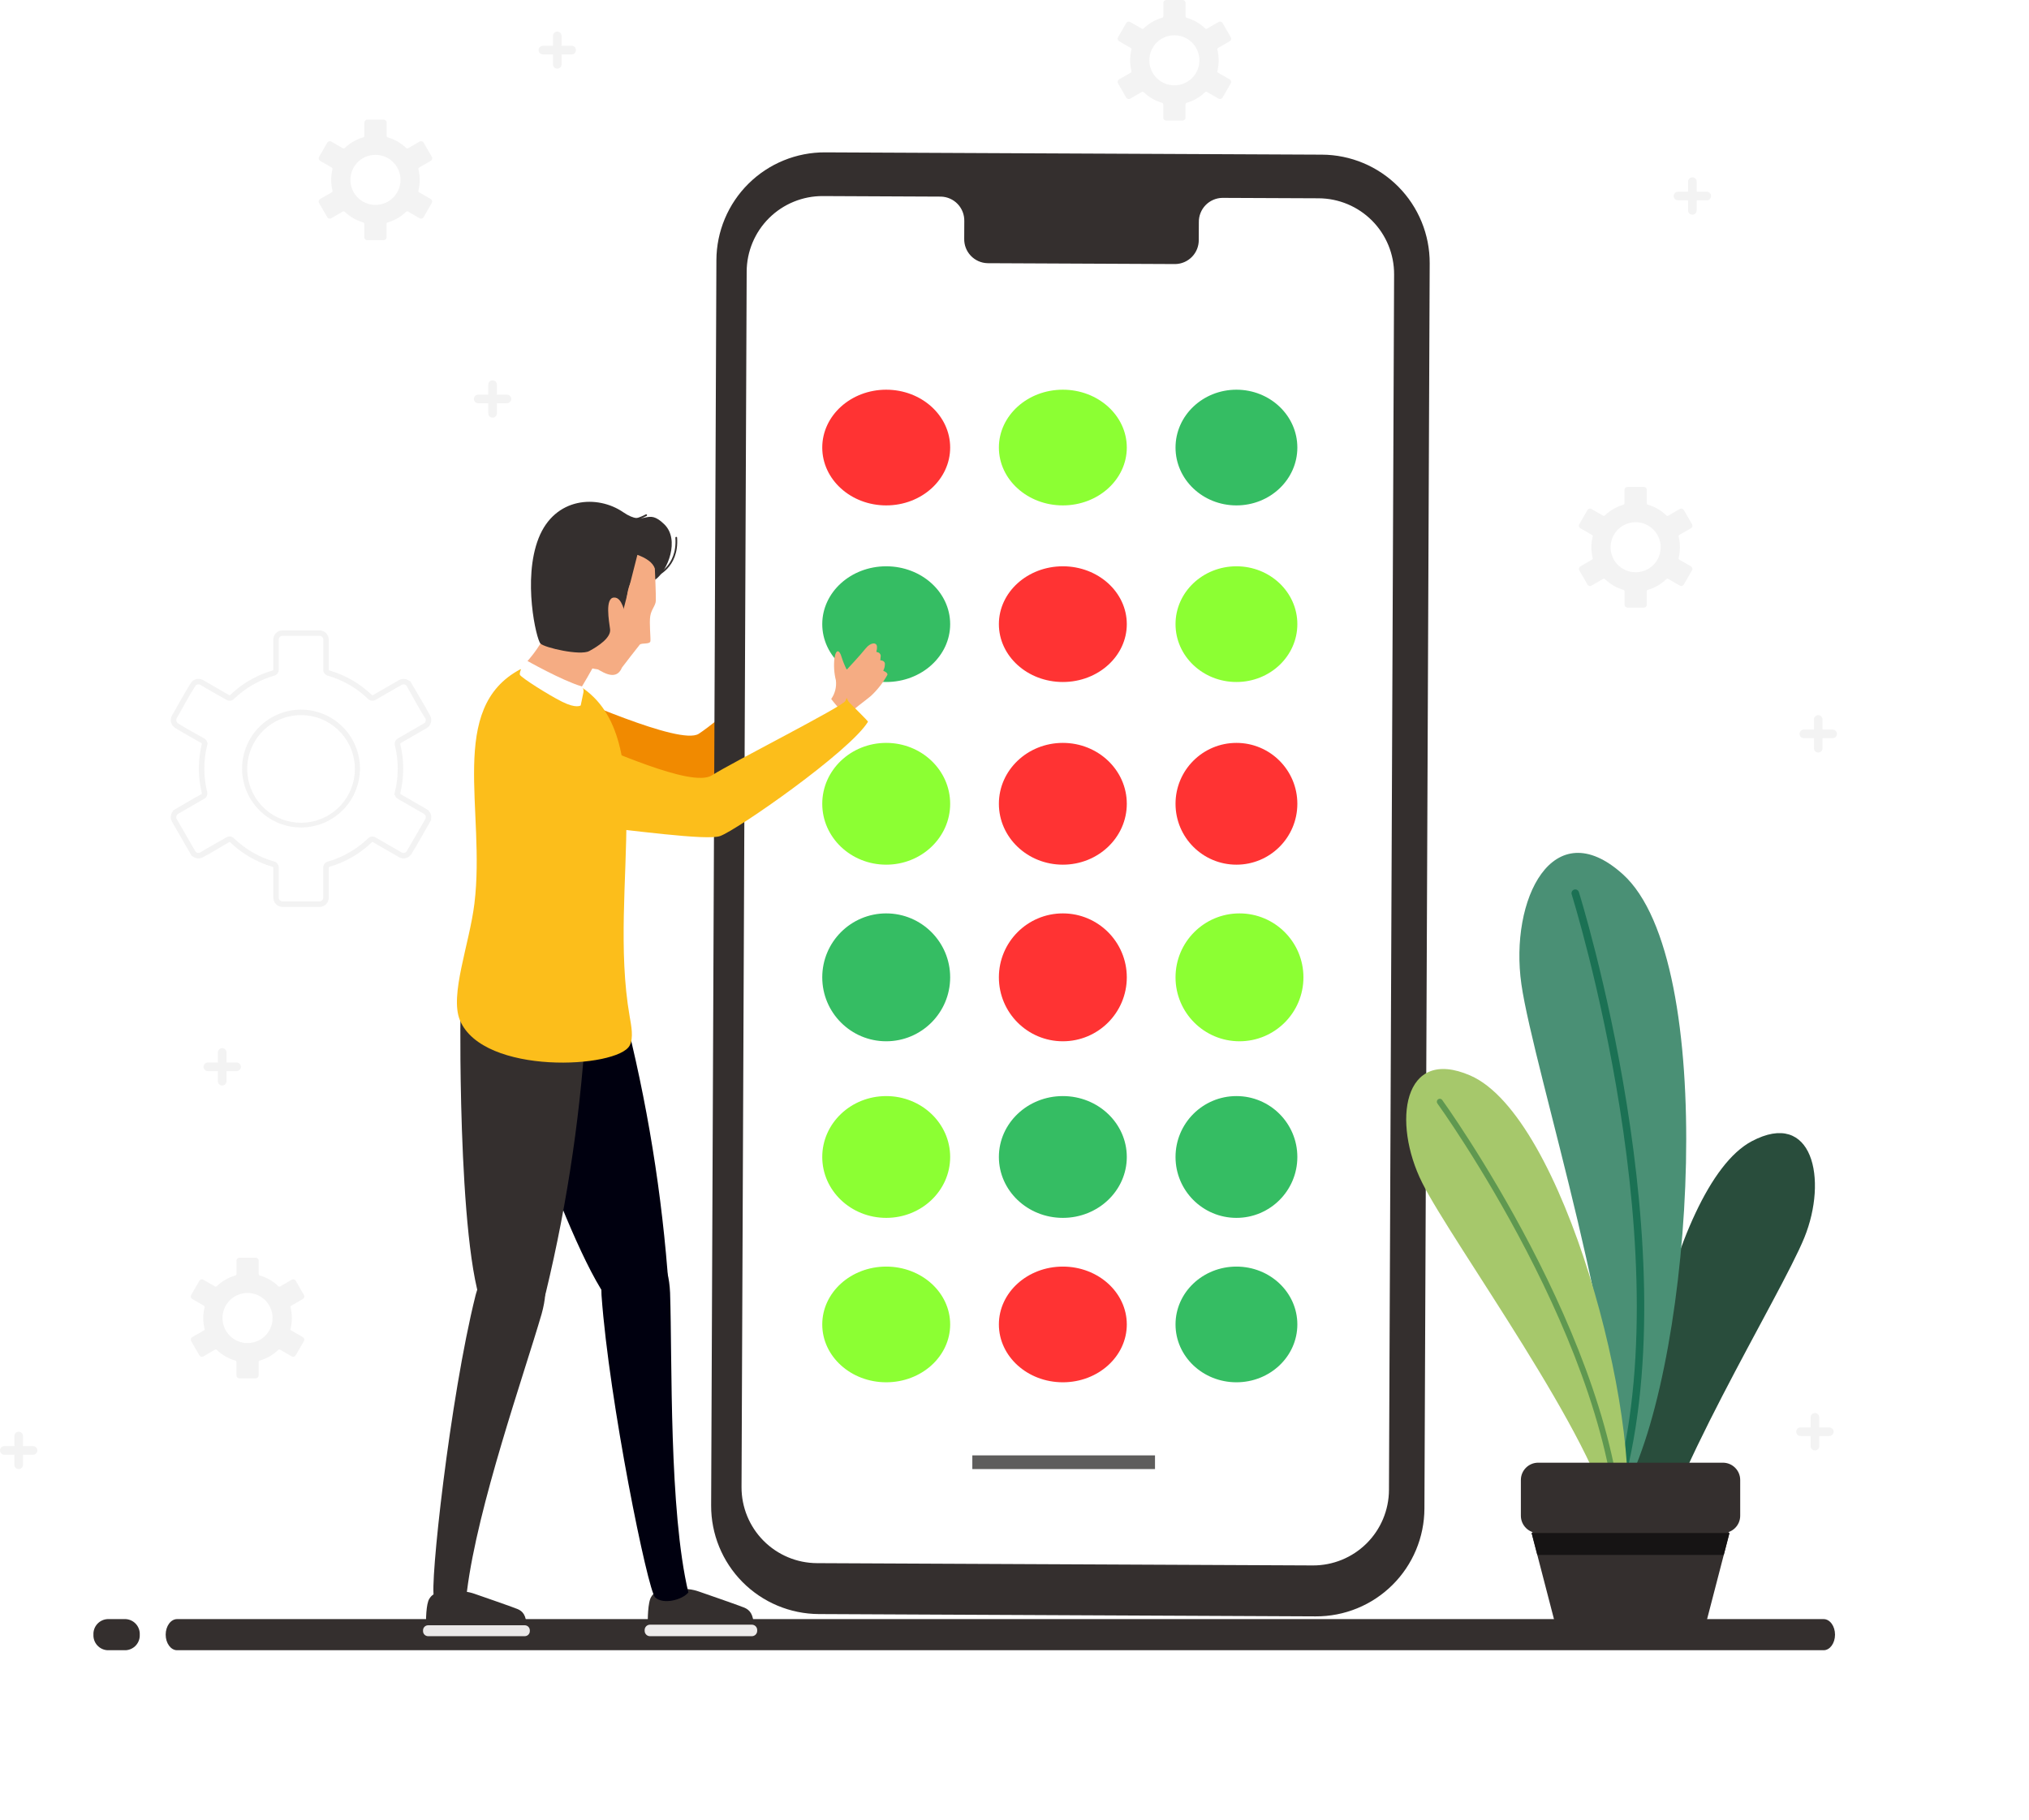 <svg width="311" height="279" viewBox="0 0 311 279" fill="none" xmlns="http://www.w3.org/2000/svg">
<path fill-rule="evenodd" clip-rule="evenodd" d="M83.398 117.364C91.848 118.634 106.523 120.394 108.342 119.762C110.809 118.902 124.714 104.475 125.918 100.737C125.918 100.737 126.033 100.323 125.54 100.247C125.047 100.172 123.316 100.387 122.778 99.752C122.239 99.116 121.85 99.628 121.471 100.436C121.092 101.243 109.988 110.632 107.101 112.5C104.214 114.368 87.197 106.525 84.963 105.848C74.616 102.695 70.895 115.485 83.398 117.364Z" fill="#F18A00"/>
<path fill-rule="evenodd" clip-rule="evenodd" d="M19.282 253H16.463C15.864 252.964 15.303 252.694 14.903 252.248C14.502 251.801 14.293 251.215 14.322 250.616V250.616C14.293 250.016 14.502 249.43 14.902 248.983C15.303 248.536 15.864 248.266 16.463 248.23H19.282C19.88 248.266 20.441 248.537 20.841 248.983C21.242 249.43 21.45 250.016 21.421 250.616V250.616C21.45 251.215 21.242 251.801 20.841 252.247C20.441 252.694 19.88 252.964 19.282 253V253Z" fill="#342F2E"/>
<path fill-rule="evenodd" clip-rule="evenodd" d="M186.839 138.914L193.407 131.063C198.509 124.963 189.914 121.019 186.839 125.632C183.764 121.019 175.169 124.963 180.271 131.063L186.839 138.914Z" fill="white"/>
<path fill-rule="evenodd" clip-rule="evenodd" d="M27.137 253H279.526C280.485 253 281.267 251.927 281.267 250.616C281.267 249.304 280.484 248.23 279.526 248.23H27.137C26.179 248.23 25.396 249.303 25.396 250.616C25.396 251.926 26.178 253 27.137 253Z" fill="#342F2E"/>
<path fill-rule="evenodd" clip-rule="evenodd" d="M127.127 179.64C127.56 178.622 128.309 177.771 129.264 177.213C129.699 176.972 130.077 176.641 130.375 176.244C130.673 175.846 130.884 175.39 130.993 174.906C131.262 173.722 131.373 172.508 131.326 171.296C131.326 171.172 131.375 171.053 131.462 170.966C131.55 170.878 131.669 170.829 131.793 170.829H133.174C133.281 170.83 133.387 170.847 133.488 170.879C134.057 171.124 134.52 171.563 134.795 172.118C135.199 172.85 135.409 173.673 135.404 174.509C135.403 175.067 135.317 175.621 135.149 176.153C134.841 176.834 134.743 177.592 134.869 178.329C134.946 178.516 135.164 178.556 135.406 178.556H138.869C139.236 178.553 139.602 178.598 139.957 178.69C140.428 178.804 140.855 179.056 141.183 179.413C141.557 179.859 141.752 180.428 141.729 181.01C141.724 181.37 141.677 181.728 141.588 182.077C141.821 182.644 142.503 184.639 141.178 185.856C141.265 186.371 141.215 186.901 141.032 187.39C140.85 187.88 140.541 188.313 140.138 188.646C139.968 189.321 139.576 189.92 139.025 190.345C138.473 190.771 137.795 190.998 137.098 190.992H130.75C129.499 190.857 128.329 190.308 127.424 189.434V189.62C127.424 189.811 127.386 190 127.313 190.176C127.239 190.353 127.132 190.513 126.997 190.647L126.965 190.675C126.696 190.931 126.339 191.074 125.968 191.074H123.083C122.697 191.073 122.327 190.92 122.053 190.647C121.78 190.374 121.626 190.004 121.626 189.617V180.506C121.626 180.315 121.664 180.126 121.737 179.95C121.811 179.773 121.918 179.613 122.053 179.479L122.085 179.45C122.354 179.194 122.712 179.051 123.083 179.05H125.968C126.159 179.05 126.348 179.088 126.524 179.162C126.7 179.235 126.86 179.343 126.995 179.479C127.045 179.528 127.092 179.582 127.134 179.638L127.127 179.64ZM127.418 188.162C127.843 188.605 129.346 190.059 130.743 190.059H137.092C137.608 190.055 138.108 189.873 138.506 189.543C138.904 189.213 139.175 188.756 139.274 188.249C139.289 188.18 139.318 188.115 139.361 188.059C139.404 188.003 139.46 187.957 139.523 187.926C140.456 187.459 140.256 185.975 140.223 185.762C140.204 185.674 140.211 185.582 140.243 185.498C140.275 185.414 140.331 185.341 140.403 185.287C141.569 184.429 140.796 182.594 140.683 182.341C140.626 182.236 140.611 182.114 140.641 181.998C140.734 181.678 140.783 181.347 140.79 181.013C140.811 180.659 140.7 180.309 140.478 180.031C140.271 179.814 140.005 179.663 139.712 179.596C139.436 179.526 139.151 179.492 138.865 179.494H135.403C135.114 179.532 134.82 179.474 134.567 179.329C134.314 179.184 134.116 178.959 134.002 178.691C133.777 177.751 133.866 176.763 134.256 175.88C134.396 175.437 134.468 174.976 134.47 174.512C134.476 173.837 134.309 173.172 133.984 172.58C133.824 172.233 133.553 171.949 133.213 171.773L133.177 171.765H132.261C132.286 172.908 132.163 174.049 131.895 175.16C131.754 175.766 131.487 176.336 131.11 176.832C130.733 177.328 130.256 177.739 129.71 178.037C127.906 179.008 127.469 181.479 127.421 181.813V188.161L127.418 188.162ZM125.961 179.988H123.077C122.946 179.988 122.821 180.037 122.725 180.124L122.708 180.141C122.659 180.19 122.62 180.247 122.594 180.311C122.568 180.374 122.554 180.442 122.554 180.51V189.622C122.554 189.76 122.61 189.893 122.708 189.991C122.806 190.088 122.938 190.143 123.077 190.144H125.961C126.091 190.144 126.216 190.095 126.312 190.008L126.329 189.99C126.378 189.942 126.417 189.884 126.443 189.821C126.469 189.758 126.483 189.69 126.483 189.621V180.509C126.483 180.371 126.428 180.239 126.33 180.141C126.232 180.043 126.1 179.988 125.961 179.987V179.988Z" fill="white"/>
<g opacity="0.24">
<path opacity="0.24" fill-rule="evenodd" clip-rule="evenodd" d="M76.157 58.96C76.157 58.786 76.088 58.618 75.964 58.495C75.841 58.371 75.673 58.302 75.499 58.302C75.324 58.302 75.157 58.371 75.033 58.495C74.91 58.618 74.841 58.786 74.841 58.96V60.508H73.292C73.117 60.508 72.95 60.577 72.826 60.701C72.703 60.825 72.633 60.992 72.633 61.167C72.633 61.341 72.703 61.509 72.826 61.632C72.95 61.756 73.117 61.825 73.292 61.825H74.841V63.374C74.841 63.549 74.91 63.716 75.033 63.84C75.157 63.963 75.324 64.032 75.499 64.032C75.673 64.032 75.841 63.963 75.964 63.84C76.088 63.716 76.157 63.549 76.157 63.374V61.825H77.705C77.879 61.825 78.047 61.756 78.171 61.632C78.294 61.509 78.364 61.341 78.364 61.167C78.364 60.992 78.294 60.825 78.171 60.701C78.047 60.577 77.879 60.508 77.705 60.508H76.157V58.96Z" fill="#342F2E"/>
<path opacity="0.24" fill-rule="evenodd" clip-rule="evenodd" d="M35.224 199.359C35.851 198.73 36.676 198.338 37.56 198.25C38.444 198.162 39.331 198.383 40.071 198.875C40.81 199.367 41.355 200.101 41.614 200.95C41.873 201.8 41.83 202.713 41.491 203.534C41.152 204.355 40.539 205.034 39.756 205.453C38.973 205.873 38.069 206.008 37.198 205.836C36.327 205.664 35.542 205.195 34.978 204.509C34.413 203.823 34.104 202.963 34.103 202.074C34.102 201.57 34.2 201.071 34.393 200.605C34.585 200.139 34.867 199.716 35.224 199.359ZM36.053 195.554C35.527 195.706 35.022 195.921 34.548 196.195C34.069 196.472 33.626 196.806 33.228 197.19C33.191 197.225 33.144 197.247 33.093 197.254C33.043 197.26 32.992 197.25 32.947 197.224L31.163 196.197L31.153 196.192C31.052 196.137 30.933 196.125 30.822 196.156C30.712 196.187 30.617 196.26 30.559 196.36L30.552 196.371L29.297 198.544C29.239 198.646 29.224 198.767 29.254 198.88C29.284 198.993 29.358 199.09 29.459 199.149L29.471 199.156L31.245 200.178C31.289 200.204 31.323 200.243 31.343 200.289C31.363 200.336 31.368 200.388 31.356 200.438V200.438C31.289 200.705 31.239 200.976 31.206 201.249C31.14 201.798 31.14 202.353 31.206 202.902C31.239 203.176 31.289 203.447 31.356 203.714C31.369 203.766 31.363 203.821 31.34 203.87C31.318 203.919 31.279 203.958 31.231 203.982L29.462 205.003C29.361 205.062 29.287 205.159 29.257 205.272C29.227 205.385 29.242 205.505 29.3 205.607L30.562 207.794C30.621 207.895 30.718 207.969 30.831 207.999C30.943 208.03 31.064 208.014 31.165 207.957L31.178 207.949L32.952 206.923C32.996 206.897 33.047 206.887 33.098 206.893C33.148 206.899 33.195 206.921 33.232 206.956C34.029 207.726 35.002 208.288 36.067 208.595C36.116 208.609 36.159 208.639 36.19 208.679C36.221 208.72 36.237 208.77 36.237 208.821V210.875C36.238 210.992 36.285 211.104 36.367 211.187C36.45 211.27 36.562 211.316 36.679 211.317H39.204C39.321 211.316 39.433 211.27 39.516 211.187C39.598 211.104 39.645 210.992 39.645 210.875V208.821C39.645 208.768 39.663 208.717 39.696 208.675C39.729 208.633 39.776 208.604 39.827 208.592C40.888 208.285 41.858 207.724 42.652 206.956C42.691 206.919 42.741 206.896 42.794 206.892C42.847 206.887 42.901 206.9 42.945 206.929L44.719 207.956C44.821 208.014 44.941 208.029 45.054 207.999C45.167 207.968 45.264 207.895 45.323 207.794L45.331 207.781L46.586 205.606C46.644 205.505 46.659 205.384 46.629 205.272C46.599 205.159 46.526 205.062 46.425 205.003L44.643 203.976C44.599 203.951 44.564 203.911 44.544 203.864C44.524 203.817 44.519 203.765 44.532 203.716V203.716C44.598 203.449 44.648 203.178 44.681 202.905C44.748 202.356 44.748 201.8 44.681 201.25C44.648 200.977 44.598 200.706 44.532 200.44C44.519 200.387 44.524 200.332 44.547 200.284C44.57 200.235 44.608 200.195 44.657 200.172L46.43 199.15C46.531 199.091 46.605 198.994 46.635 198.881C46.665 198.768 46.65 198.648 46.592 198.546L46.585 198.533L45.331 196.36C45.302 196.31 45.263 196.266 45.217 196.23C45.171 196.195 45.119 196.169 45.063 196.154C44.95 196.124 44.829 196.139 44.727 196.196L42.943 197.223C42.897 197.25 42.844 197.26 42.792 197.253C42.741 197.246 42.693 197.222 42.656 197.184C41.86 196.417 40.889 195.856 39.826 195.55C39.777 195.536 39.733 195.507 39.702 195.466C39.671 195.425 39.654 195.375 39.654 195.324V193.27C39.654 193.153 39.608 193.041 39.525 192.958C39.443 192.876 39.331 192.829 39.214 192.829H36.688C36.572 192.829 36.459 192.876 36.377 192.958C36.294 193.041 36.247 193.153 36.247 193.27V195.324C36.247 195.378 36.227 195.432 36.192 195.474C36.157 195.516 36.108 195.544 36.054 195.554H36.053Z" fill="#342F2E"/>
<path opacity="0.24" fill-rule="evenodd" clip-rule="evenodd" d="M39.75 111.443C41.335 109.857 43.453 108.917 45.692 108.806C47.932 108.695 50.132 109.421 51.866 110.843C53.6 112.264 54.743 114.28 55.074 116.498C55.404 118.715 54.898 120.977 53.654 122.842C52.41 124.707 50.516 126.043 48.342 126.59C46.167 127.136 43.867 126.855 41.889 125.8C39.91 124.745 38.395 122.992 37.637 120.881C36.879 118.771 36.934 116.455 37.789 114.382C38.244 113.283 38.91 112.285 39.75 111.443V111.443ZM43.005 110.253C41.109 111.032 39.571 112.489 38.69 114.34C37.809 116.192 37.648 118.304 38.239 120.267C38.83 122.231 40.131 123.903 41.887 124.961C43.644 126.018 45.731 126.383 47.742 125.986C49.753 125.589 51.545 124.458 52.768 122.813C53.991 121.168 54.559 119.126 54.359 117.086C54.16 115.045 53.209 113.152 51.691 111.774C50.172 110.397 48.196 109.633 46.146 109.633C45.068 109.632 44.001 109.842 43.005 110.253ZM42.005 103.597C41.438 103.761 40.882 103.959 40.339 104.191C39.789 104.425 39.255 104.692 38.738 104.991C37.691 105.597 36.722 106.327 35.851 107.166C35.703 107.309 35.513 107.4 35.309 107.425C35.105 107.45 34.898 107.407 34.719 107.304C33.391 106.537 31.994 105.778 30.694 104.979C30.633 104.947 30.567 104.926 30.499 104.918C30.424 104.91 30.349 104.916 30.277 104.936C30.204 104.955 30.134 104.989 30.074 105.035C30.014 105.081 29.965 105.138 29.927 105.203C28.959 106.668 27.987 108.564 27.09 110.114C27.053 110.178 27.029 110.249 27.019 110.323C27.01 110.399 27.016 110.477 27.037 110.551C27.076 110.699 27.171 110.825 27.303 110.902C28.498 111.691 30.037 112.481 31.304 113.213C31.423 113.281 31.526 113.374 31.605 113.485C31.684 113.596 31.738 113.724 31.764 113.858L31.846 113.885L31.752 114.259C31.68 114.553 31.617 114.846 31.566 115.138C31.514 115.431 31.469 115.728 31.43 116.03C31.394 116.332 31.366 116.633 31.348 116.929C31.331 117.225 31.322 117.523 31.322 117.839C31.322 118.156 31.331 118.458 31.348 118.747C31.366 119.037 31.394 119.346 31.43 119.648C31.467 119.951 31.514 120.256 31.566 120.54C31.618 120.824 31.683 121.126 31.752 121.42C31.803 121.627 31.783 121.846 31.694 122.039C31.606 122.233 31.454 122.392 31.264 122.488L27.716 124.534L27.297 124.776C27.233 124.813 27.176 124.863 27.13 124.922C27.084 124.983 27.051 125.052 27.031 125.126C27.011 125.201 27.005 125.278 27.014 125.355C27.023 125.429 27.047 125.5 27.084 125.564L29.708 130.109L29.92 130.476C29.957 130.541 30.007 130.597 30.066 130.642C30.127 130.688 30.196 130.722 30.27 130.741C30.344 130.762 30.421 130.767 30.498 130.758C30.571 130.749 30.642 130.725 30.706 130.687C31.975 129.89 33.407 129.129 34.716 128.373C34.893 128.271 35.099 128.229 35.302 128.253C35.505 128.277 35.695 128.367 35.843 128.508V128.508C36.279 128.928 36.739 129.321 37.222 129.685C37.704 130.049 38.207 130.382 38.729 130.683C39.77 131.285 40.882 131.757 42.038 132.089C42.236 132.145 42.41 132.265 42.535 132.43C42.659 132.595 42.726 132.795 42.726 133.002V137.625C42.726 137.699 42.74 137.773 42.769 137.842C42.798 137.912 42.841 137.976 42.895 138.029C42.948 138.083 43.011 138.125 43.08 138.154C43.149 138.183 43.224 138.198 43.299 138.198H48.974C49.048 138.198 49.121 138.183 49.19 138.155C49.26 138.126 49.323 138.083 49.377 138.03C49.43 137.976 49.472 137.913 49.502 137.843C49.531 137.774 49.545 137.7 49.545 137.626V133.009C49.546 132.796 49.618 132.589 49.751 132.421C49.883 132.253 50.067 132.135 50.275 132.085C50.842 131.921 51.399 131.723 51.941 131.491C53.606 130.78 55.127 129.772 56.429 128.516C56.584 128.367 56.786 128.276 56.999 128.256C57.214 128.237 57.428 128.29 57.607 128.408L61.566 130.694C61.63 130.731 61.701 130.755 61.775 130.764C61.852 130.773 61.929 130.767 62.004 130.747C62.077 130.728 62.147 130.694 62.207 130.648C62.266 130.603 62.316 130.546 62.354 130.482C63.295 128.841 64.249 127.209 65.191 125.569C65.228 125.505 65.252 125.434 65.261 125.36C65.279 125.207 65.238 125.052 65.145 124.929C65.101 124.869 65.046 124.819 64.982 124.782L60.978 122.47C60.799 122.368 60.659 122.211 60.578 122.023C60.557 121.973 60.541 121.922 60.529 121.87L60.424 121.849L60.529 121.425C60.601 121.131 60.665 120.838 60.716 120.546C60.768 120.253 60.81 119.963 60.852 119.652C60.894 119.341 60.916 119.049 60.934 118.751C60.952 118.453 60.961 118.158 60.961 117.843C60.961 117.527 60.952 117.224 60.934 116.934C60.915 116.645 60.889 116.338 60.852 116.035C60.814 115.733 60.768 115.423 60.716 115.141C60.665 114.859 60.599 114.557 60.529 114.263C60.477 114.054 60.498 113.833 60.589 113.638C60.679 113.448 60.828 113.292 61.015 113.195L64.981 110.906C65.045 110.869 65.102 110.819 65.146 110.76C65.192 110.699 65.226 110.629 65.245 110.555C65.265 110.481 65.27 110.404 65.261 110.327C65.252 110.254 65.228 110.183 65.191 110.118C64.223 108.678 63.252 106.757 62.354 105.207C62.316 105.142 62.267 105.084 62.207 105.039C62.147 104.993 62.077 104.959 62.004 104.94C61.93 104.919 61.852 104.913 61.776 104.922C61.702 104.932 61.631 104.956 61.567 104.993L57.56 107.306C57.379 107.412 57.167 107.454 56.959 107.425C56.755 107.397 56.565 107.304 56.418 107.158C55.117 105.903 53.596 104.897 51.932 104.19C51.38 103.955 50.813 103.754 50.236 103.589C50.037 103.532 49.863 103.413 49.739 103.248C49.615 103.083 49.547 102.883 49.548 102.677V98.052C49.548 97.978 49.534 97.904 49.506 97.835C49.476 97.765 49.432 97.702 49.379 97.648C49.326 97.594 49.264 97.552 49.194 97.523C49.125 97.494 49.05 97.479 48.975 97.479H43.301C43.226 97.479 43.152 97.494 43.084 97.522C43.014 97.551 42.95 97.594 42.897 97.647C42.789 97.755 42.729 97.9 42.728 98.052V102.676C42.728 102.889 42.656 103.096 42.524 103.263C42.391 103.431 42.206 103.549 41.998 103.599L42.005 103.597ZM40.011 103.422C38.253 104.172 36.647 105.237 35.272 106.564C35.255 106.581 35.233 106.591 35.209 106.594C35.185 106.597 35.161 106.592 35.139 106.581C33.793 105.804 32.446 105.026 31.098 104.247C30.941 104.162 30.769 104.108 30.592 104.088C30.226 104.045 29.858 104.146 29.565 104.368C29.418 104.481 29.295 104.621 29.203 104.782C28.227 106.362 27.299 108.077 26.366 109.693C26.273 109.854 26.213 110.031 26.19 110.215C26.167 110.399 26.179 110.586 26.227 110.765C26.275 110.944 26.358 111.113 26.47 111.26C26.582 111.407 26.723 111.53 26.883 111.622C28.171 112.418 29.569 113.173 30.887 113.934C30.907 113.946 30.924 113.964 30.933 113.986C30.942 114.008 30.944 114.033 30.938 114.056L30.845 114.43H30.851C30.81 114.612 30.773 114.796 30.739 114.983C30.68 115.304 30.632 115.619 30.594 115.929C30.556 116.239 30.527 116.555 30.508 116.877C30.488 117.204 30.478 117.524 30.478 117.836C30.478 118.148 30.488 118.467 30.508 118.794C30.528 119.121 30.556 119.437 30.594 119.745C30.631 120.052 30.68 120.368 30.739 120.688C30.797 121.009 30.864 121.318 30.937 121.622C30.944 121.646 30.941 121.672 30.93 121.695C30.92 121.718 30.903 121.737 30.881 121.749C29.409 122.535 27.915 123.459 26.461 124.3L26.512 124.365L26.467 124.421C26.24 124.719 26.139 125.094 26.187 125.466C26.211 125.649 26.271 125.826 26.364 125.987L29.412 131.267L29.469 131.232C29.498 131.261 29.53 131.287 29.562 131.312C29.782 131.479 30.046 131.579 30.321 131.599C30.597 131.62 30.872 131.559 31.114 131.425C32.447 130.717 33.821 129.862 35.137 129.101C35.157 129.091 35.18 129.087 35.203 129.09C35.228 129.093 35.251 129.103 35.269 129.12C36.187 130.005 37.21 130.776 38.314 131.414C39.415 132.05 40.59 132.549 41.812 132.901C41.835 132.907 41.856 132.921 41.871 132.94C41.886 132.959 41.894 132.983 41.893 133.008V137.631C41.894 138.006 42.044 138.364 42.309 138.628C42.441 138.759 42.596 138.863 42.767 138.935C42.937 139.006 43.12 139.043 43.305 139.043H48.979C49.164 139.043 49.347 139.006 49.517 138.935C49.688 138.863 49.843 138.759 49.974 138.628C50.105 138.497 50.209 138.341 50.281 138.17C50.352 137.999 50.389 137.816 50.389 137.631V133.009C50.388 132.984 50.396 132.959 50.411 132.939C50.428 132.919 50.45 132.905 50.475 132.9L50.492 132.893C51.707 132.544 52.874 132.048 53.968 131.414C55.074 130.776 56.097 130.004 57.016 129.118C57.033 129.1 57.056 129.089 57.081 129.087C57.106 129.085 57.131 129.091 57.153 129.105L61.157 131.416C61.317 131.509 61.494 131.569 61.677 131.592C62.048 131.641 62.424 131.54 62.722 131.312C62.865 131.202 62.986 131.066 63.077 130.911C64.129 129.22 65.123 127.364 66.126 125.63L66.072 125.597C66.082 125.553 66.09 125.504 66.096 125.465C66.119 125.281 66.106 125.095 66.059 124.916C66.011 124.736 65.928 124.568 65.816 124.421C65.704 124.274 65.564 124.151 65.404 124.059L61.399 121.746C61.378 121.735 61.363 121.716 61.354 121.695C61.344 121.672 61.342 121.646 61.347 121.622L61.451 121.198H61.444C61.481 121.033 61.515 120.866 61.545 120.696C61.604 120.377 61.653 120.06 61.69 119.751C61.727 119.442 61.756 119.127 61.775 118.801C61.794 118.475 61.805 118.155 61.805 117.843C61.805 117.531 61.794 117.212 61.775 116.885C61.755 116.558 61.726 116.242 61.69 115.934C61.654 115.626 61.604 115.312 61.545 114.989C61.486 114.666 61.42 114.361 61.346 114.062C61.34 114.037 61.343 114.01 61.354 113.987C61.365 113.964 61.383 113.946 61.405 113.935L65.405 111.626C65.565 111.534 65.704 111.41 65.816 111.263C66.043 110.966 66.144 110.592 66.096 110.221C66.072 110.042 66.015 109.868 65.927 109.71C64.973 107.945 63.88 106.163 62.872 104.418L62.815 104.452C62.785 104.424 62.753 104.398 62.722 104.373C62.424 104.146 62.049 104.045 61.678 104.093C61.495 104.116 61.318 104.175 61.158 104.266L60.862 104.435L57.147 106.583C57.126 106.595 57.101 106.601 57.076 106.598C57.052 106.594 57.03 106.583 57.013 106.566L57.002 106.556C55.627 105.23 54.022 104.168 52.264 103.421C51.68 103.172 51.081 102.959 50.47 102.784C50.447 102.778 50.426 102.764 50.411 102.745C50.396 102.726 50.388 102.701 50.389 102.677V98.052C50.388 97.678 50.238 97.32 49.972 97.056C49.842 96.925 49.687 96.821 49.516 96.749C49.346 96.678 49.163 96.641 48.978 96.641H43.304C43.119 96.641 42.936 96.678 42.766 96.749C42.595 96.821 42.439 96.925 42.307 97.056C42.175 97.187 42.071 97.342 42 97.513C41.929 97.684 41.892 97.867 41.892 98.052V102.677C41.892 102.702 41.884 102.727 41.87 102.748C41.854 102.766 41.832 102.78 41.808 102.786L41.79 102.791C41.185 102.965 40.591 103.176 40.011 103.421V103.422Z" fill="#342F2E"/>
<path opacity="0.24" fill-rule="evenodd" clip-rule="evenodd" d="M86.078 5.476C86.072 5.306 86 5.145 85.877 5.027C85.754 4.908 85.59 4.842 85.42 4.842C85.249 4.842 85.085 4.908 84.962 5.027C84.84 5.145 84.767 5.306 84.761 5.476V7.024H83.213C83.038 7.024 82.871 7.094 82.747 7.217C82.624 7.341 82.554 7.508 82.554 7.683C82.554 7.858 82.624 8.025 82.747 8.149C82.871 8.272 83.038 8.342 83.213 8.342H84.761V9.89C84.767 10.06 84.84 10.221 84.962 10.339C85.085 10.458 85.249 10.524 85.42 10.524C85.59 10.524 85.754 10.458 85.877 10.339C86 10.221 86.072 10.06 86.078 9.89V8.342H87.626C87.801 8.342 87.968 8.272 88.092 8.149C88.215 8.025 88.285 7.858 88.285 7.683C88.285 7.508 88.215 7.341 88.092 7.217C87.968 7.094 87.801 7.024 87.626 7.024H86.078V5.476Z" fill="#342F2E"/>
<path opacity="0.24" fill-rule="evenodd" clip-rule="evenodd" d="M260.062 27.843C260.062 27.669 259.992 27.502 259.869 27.378C259.746 27.255 259.578 27.185 259.404 27.185C259.229 27.185 259.062 27.255 258.938 27.378C258.815 27.502 258.745 27.669 258.745 27.843V29.392H257.198C257.023 29.392 256.856 29.462 256.732 29.585C256.609 29.709 256.539 29.876 256.539 30.05C256.539 30.225 256.609 30.392 256.732 30.516C256.856 30.639 257.023 30.709 257.198 30.709H258.745V32.257C258.745 32.343 258.762 32.429 258.796 32.508C258.829 32.588 258.877 32.661 258.938 32.722C258.999 32.783 259.072 32.832 259.152 32.865C259.232 32.898 259.317 32.915 259.404 32.915C259.49 32.915 259.576 32.898 259.655 32.865C259.735 32.832 259.808 32.783 259.869 32.722C259.93 32.661 259.979 32.588 260.012 32.508C260.045 32.429 260.062 32.343 260.062 32.257V30.709H261.61C261.784 30.709 261.952 30.639 262.075 30.516C262.198 30.392 262.268 30.225 262.268 30.05C262.268 29.876 262.198 29.709 262.075 29.585C261.952 29.462 261.784 29.392 261.61 29.392H260.062V27.843Z" fill="#342F2E"/>
<path opacity="0.24" fill-rule="evenodd" clip-rule="evenodd" d="M279.353 110.301C279.353 110.127 279.284 109.959 279.161 109.836C279.037 109.712 278.87 109.643 278.695 109.643C278.521 109.643 278.353 109.712 278.23 109.836C278.106 109.959 278.037 110.127 278.037 110.301V111.85H276.489C276.403 111.85 276.317 111.867 276.237 111.9C276.157 111.933 276.085 111.982 276.024 112.043C275.963 112.104 275.914 112.177 275.881 112.256C275.848 112.336 275.831 112.422 275.831 112.508C275.831 112.595 275.848 112.68 275.881 112.76C275.914 112.84 275.963 112.913 276.024 112.974C276.085 113.035 276.157 113.083 276.237 113.116C276.317 113.149 276.403 113.166 276.489 113.166H278.037V114.714C278.037 114.889 278.106 115.056 278.23 115.18C278.353 115.303 278.521 115.373 278.695 115.373C278.87 115.373 279.037 115.303 279.161 115.18C279.284 115.056 279.353 114.889 279.353 114.714V113.166H280.901C280.988 113.166 281.073 113.149 281.153 113.116C281.233 113.083 281.306 113.035 281.367 112.974C281.428 112.913 281.476 112.84 281.509 112.76C281.543 112.68 281.56 112.595 281.56 112.508C281.56 112.422 281.543 112.336 281.509 112.256C281.476 112.177 281.428 112.104 281.367 112.043C281.306 111.982 281.233 111.933 281.153 111.9C281.073 111.867 280.988 111.85 280.901 111.85H279.353V110.301Z" fill="#342F2E"/>
<path opacity="0.24" fill-rule="evenodd" clip-rule="evenodd" d="M278.847 217.294C278.847 217.119 278.778 216.952 278.655 216.828C278.531 216.705 278.364 216.636 278.189 216.636C278.015 216.636 277.847 216.705 277.724 216.828C277.6 216.952 277.531 217.119 277.531 217.294V218.844H275.982C275.808 218.844 275.64 218.914 275.516 219.037C275.393 219.161 275.324 219.328 275.324 219.503C275.324 219.678 275.393 219.845 275.516 219.969C275.64 220.092 275.808 220.162 275.982 220.162H277.531V221.71C277.531 221.796 277.548 221.882 277.581 221.962C277.614 222.041 277.663 222.114 277.724 222.175C277.785 222.236 277.858 222.285 277.937 222.318C278.017 222.351 278.103 222.368 278.189 222.368C278.276 222.368 278.361 222.351 278.441 222.318C278.521 222.285 278.594 222.236 278.655 222.175C278.716 222.114 278.764 222.041 278.797 221.962C278.83 221.882 278.847 221.796 278.847 221.71V220.162H280.396C280.571 220.162 280.739 220.092 280.862 219.969C280.986 219.845 281.055 219.678 281.055 219.503C281.055 219.328 280.986 219.161 280.862 219.037C280.739 218.914 280.571 218.844 280.396 218.844H278.847V217.294Z" fill="#342F2E"/>
<path opacity="0.24" fill-rule="evenodd" clip-rule="evenodd" d="M3.522 220.16C3.522 219.985 3.453 219.818 3.33 219.694C3.206 219.571 3.039 219.502 2.864 219.502C2.69 219.502 2.522 219.571 2.399 219.694C2.275 219.818 2.206 219.985 2.206 220.16V221.709H0.658C0.484 221.709 0.316 221.778 0.193 221.902C0.069 222.025 0 222.192 0 222.367C0 222.541 0.069 222.709 0.193 222.832C0.316 222.956 0.484 223.025 0.658 223.025H2.206V224.574C2.206 224.748 2.275 224.916 2.399 225.039C2.522 225.163 2.69 225.232 2.864 225.232C3.039 225.232 3.206 225.163 3.33 225.039C3.453 224.916 3.522 224.748 3.522 224.574V223.025H5.07C5.245 223.025 5.412 222.956 5.536 222.832C5.659 222.709 5.729 222.541 5.729 222.367C5.729 222.192 5.659 222.025 5.536 221.902C5.412 221.778 5.245 221.709 5.07 221.709H3.522V220.16Z" fill="#342F2E"/>
<path opacity="0.24" fill-rule="evenodd" clip-rule="evenodd" d="M34.718 161.352C34.718 161.177 34.649 161.01 34.526 160.887C34.402 160.763 34.235 160.694 34.06 160.694C33.886 160.694 33.718 160.763 33.595 160.887C33.471 161.01 33.402 161.177 33.402 161.352V162.9H31.854C31.68 162.9 31.512 162.969 31.389 163.093C31.265 163.216 31.196 163.384 31.196 163.559C31.196 163.733 31.265 163.901 31.389 164.024C31.512 164.148 31.68 164.217 31.854 164.217H33.402V165.765C33.402 165.94 33.471 166.107 33.595 166.23C33.718 166.354 33.886 166.423 34.06 166.423C34.235 166.423 34.402 166.354 34.526 166.23C34.649 166.107 34.718 165.94 34.718 165.765V164.214H36.267C36.442 164.214 36.609 164.145 36.733 164.021C36.857 163.898 36.926 163.73 36.926 163.556C36.926 163.381 36.857 163.214 36.733 163.09C36.609 162.966 36.442 162.897 36.267 162.897H34.718V161.352Z" fill="#342F2E"/>
<path opacity="0.24" fill-rule="evenodd" clip-rule="evenodd" d="M54.831 24.867C55.458 24.238 56.284 23.846 57.168 23.758C58.051 23.669 58.938 23.89 59.678 24.383C60.417 24.875 60.962 25.609 61.221 26.458C61.48 27.308 61.437 28.221 61.098 29.042C60.759 29.863 60.146 30.541 59.364 30.961C58.581 31.381 57.677 31.516 56.805 31.344C55.934 31.172 55.149 30.703 54.585 30.017C54.02 29.331 53.712 28.47 53.711 27.582C53.709 27.078 53.808 26.579 54 26.113C54.192 25.647 54.475 25.224 54.831 24.867V24.867ZM55.66 21.062C55.134 21.213 54.629 21.428 54.155 21.702C53.676 21.979 53.233 22.314 52.835 22.698C52.798 22.733 52.751 22.755 52.7 22.761C52.65 22.768 52.599 22.757 52.555 22.732L50.771 21.705L50.76 21.7C50.659 21.645 50.54 21.632 50.43 21.664C50.319 21.695 50.224 21.768 50.167 21.867L50.159 21.879L48.904 24.052C48.846 24.154 48.831 24.274 48.861 24.388C48.891 24.501 48.965 24.598 49.066 24.657L49.078 24.665L50.852 25.687C50.896 25.712 50.931 25.751 50.951 25.798C50.971 25.845 50.975 25.897 50.963 25.946V25.946C50.897 26.213 50.847 26.485 50.814 26.758C50.747 27.307 50.747 27.862 50.814 28.411C50.847 28.684 50.897 28.955 50.963 29.221C50.976 29.274 50.97 29.329 50.947 29.377C50.925 29.426 50.886 29.466 50.838 29.489L49.063 30.509C48.962 30.568 48.889 30.665 48.858 30.778C48.828 30.891 48.844 31.011 48.902 31.113L50.164 33.3C50.223 33.401 50.319 33.475 50.432 33.505C50.545 33.535 50.665 33.52 50.767 33.463L50.78 33.455L52.554 32.428C52.598 32.404 52.649 32.393 52.7 32.4C52.75 32.406 52.797 32.428 52.834 32.463C53.232 32.847 53.675 33.181 54.154 33.458C54.63 33.734 55.139 33.95 55.668 34.101C55.718 34.115 55.761 34.145 55.792 34.187C55.823 34.228 55.84 34.278 55.84 34.329V36.383C55.84 36.5 55.887 36.612 55.97 36.694C56.052 36.777 56.164 36.824 56.281 36.825H58.806C58.923 36.824 59.035 36.777 59.117 36.694C59.2 36.612 59.247 36.5 59.248 36.383V34.329C59.248 34.276 59.266 34.224 59.298 34.182C59.331 34.141 59.377 34.111 59.429 34.099C59.955 33.947 60.46 33.732 60.934 33.458C61.412 33.181 61.856 32.847 62.254 32.463C62.292 32.426 62.342 32.403 62.396 32.398C62.449 32.393 62.502 32.407 62.547 32.436L64.321 33.463C64.423 33.52 64.543 33.536 64.656 33.505C64.769 33.475 64.866 33.401 64.925 33.3L64.932 33.288L66.188 31.113C66.246 31.011 66.261 30.891 66.231 30.778C66.201 30.665 66.127 30.569 66.026 30.51L64.244 29.483C64.2 29.457 64.165 29.418 64.145 29.371C64.125 29.324 64.121 29.272 64.133 29.222V29.222C64.2 28.955 64.249 28.684 64.282 28.411C64.349 27.862 64.349 27.306 64.282 26.757C64.249 26.484 64.2 26.213 64.133 25.946C64.12 25.894 64.126 25.839 64.149 25.79C64.171 25.742 64.21 25.702 64.258 25.678L66.032 24.656C66.133 24.597 66.206 24.5 66.236 24.388C66.266 24.275 66.251 24.155 66.194 24.053L66.187 24.04L64.932 21.867C64.874 21.765 64.777 21.692 64.664 21.661C64.551 21.63 64.431 21.646 64.329 21.703V21.703L62.545 22.73C62.5 22.756 62.447 22.767 62.395 22.76C62.343 22.753 62.295 22.728 62.258 22.691C61.862 22.309 61.42 21.977 60.944 21.701C60.468 21.426 59.959 21.21 59.43 21.058C59.38 21.044 59.337 21.015 59.306 20.974C59.275 20.933 59.258 20.883 59.258 20.831V18.777C59.257 18.66 59.211 18.549 59.128 18.466C59.045 18.383 58.933 18.337 58.816 18.337H56.291C56.174 18.337 56.062 18.383 55.98 18.466C55.897 18.549 55.851 18.66 55.85 18.777V20.831C55.85 20.886 55.831 20.938 55.797 20.98C55.762 21.022 55.714 21.051 55.661 21.062H55.66Z" fill="#342F2E"/>
<path opacity="0.24" fill-rule="evenodd" clip-rule="evenodd" d="M247.989 81.19C248.616 80.561 249.441 80.169 250.325 80.081C251.208 79.993 252.095 80.214 252.834 80.706C253.573 81.198 254.119 81.932 254.377 82.781C254.636 83.63 254.593 84.543 254.254 85.364C253.915 86.185 253.302 86.863 252.52 87.282C251.737 87.702 250.833 87.837 249.962 87.665C249.091 87.493 248.307 87.024 247.742 86.339C247.178 85.653 246.869 84.793 246.868 83.905C246.867 83.401 246.965 82.902 247.158 82.436C247.35 81.97 247.632 81.546 247.989 81.19V81.19ZM248.818 77.385C247.757 77.692 246.787 78.254 245.992 79.021C245.956 79.056 245.908 79.078 245.858 79.084C245.808 79.091 245.756 79.08 245.712 79.055L243.928 78.028L243.918 78.022C243.816 77.969 243.698 77.956 243.587 77.987C243.477 78.019 243.383 78.091 243.324 78.19L243.317 78.203L242.062 80.377C242.004 80.479 241.988 80.599 242.019 80.713C242.049 80.826 242.123 80.923 242.224 80.982L242.237 80.988L244.01 82.011C244.055 82.036 244.089 82.075 244.109 82.122C244.129 82.169 244.134 82.221 244.122 82.27V82.27C243.856 83.346 243.856 84.471 244.122 85.547C244.134 85.599 244.129 85.654 244.106 85.703C244.083 85.751 244.045 85.791 243.996 85.814L242.227 86.836C242.126 86.895 242.053 86.992 242.022 87.105C241.992 87.218 242.007 87.338 242.065 87.44L243.327 89.627C243.386 89.728 243.483 89.802 243.596 89.832C243.709 89.862 243.829 89.846 243.931 89.788L243.944 89.782L245.718 88.755C245.762 88.729 245.813 88.719 245.864 88.725C245.914 88.731 245.961 88.754 245.998 88.789C246.396 89.173 246.839 89.507 247.318 89.784C247.795 90.06 248.303 90.276 248.832 90.428C248.882 90.442 248.925 90.471 248.956 90.512C248.987 90.553 249.004 90.603 249.004 90.654V92.71C249.005 92.828 249.051 92.939 249.134 93.022C249.217 93.105 249.329 93.152 249.446 93.152H251.967C252.083 93.151 252.195 93.104 252.278 93.022C252.36 92.939 252.407 92.827 252.408 92.71V90.657C252.408 90.603 252.426 90.552 252.459 90.51C252.492 90.468 252.538 90.439 252.59 90.427C253.116 90.275 253.621 90.06 254.094 89.785C254.573 89.509 255.017 89.174 255.415 88.789C255.454 88.752 255.504 88.729 255.557 88.724C255.61 88.719 255.664 88.733 255.708 88.762L257.482 89.785C257.584 89.843 257.704 89.859 257.818 89.828C257.931 89.798 258.027 89.724 258.086 89.623L258.095 89.612L259.349 87.437C259.407 87.335 259.423 87.215 259.392 87.102C259.362 86.989 259.289 86.892 259.189 86.833L257.407 85.806C257.362 85.78 257.327 85.741 257.307 85.695C257.287 85.648 257.283 85.596 257.295 85.546V85.546C257.361 85.278 257.411 85.007 257.444 84.734C257.51 84.185 257.51 83.63 257.444 83.081C257.411 82.807 257.361 82.536 257.295 82.269C257.282 82.217 257.288 82.162 257.31 82.113C257.333 82.065 257.371 82.025 257.42 82.001L259.193 80.98C259.294 80.921 259.367 80.824 259.397 80.711C259.427 80.598 259.412 80.478 259.354 80.377L259.348 80.364L258.093 78.189C258.033 78.089 257.937 78.016 257.824 77.986C257.711 77.955 257.591 77.971 257.49 78.028L255.706 79.055C255.66 79.081 255.608 79.091 255.556 79.084C255.504 79.077 255.456 79.053 255.42 79.016C255.023 78.634 254.581 78.301 254.104 78.026C253.627 77.75 253.119 77.534 252.59 77.382C252.541 77.368 252.497 77.338 252.466 77.298C252.435 77.257 252.419 77.207 252.418 77.156V75.102C252.418 74.985 252.371 74.873 252.289 74.79C252.206 74.708 252.094 74.661 251.977 74.66H249.44C249.323 74.661 249.211 74.707 249.128 74.79C249.045 74.873 248.999 74.985 248.999 75.102V77.156C248.999 77.209 248.981 77.261 248.948 77.303C248.915 77.345 248.869 77.374 248.818 77.386V77.385Z" fill="#342F2E"/>
<path opacity="0.24" fill-rule="evenodd" clip-rule="evenodd" d="M177.292 6.531C177.92 5.904 178.746 5.514 179.629 5.427C180.513 5.34 181.399 5.563 182.137 6.056C182.875 6.549 183.419 7.283 183.676 8.133C183.934 8.982 183.889 9.895 183.549 10.715C183.209 11.535 182.596 12.211 181.813 12.63C181.03 13.048 180.126 13.182 179.256 13.009C178.385 12.836 177.601 12.366 177.038 11.68C176.475 10.994 176.167 10.134 176.167 9.246C176.167 8.742 176.266 8.243 176.459 7.777C176.652 7.311 176.935 6.888 177.292 6.531V6.531ZM178.121 2.726C177.595 2.878 177.09 3.093 176.616 3.367C176.138 3.644 175.694 3.978 175.296 4.362C175.259 4.397 175.212 4.419 175.162 4.426C175.111 4.432 175.06 4.422 175.016 4.396L173.232 3.369L173.223 3.364C173.121 3.309 173.002 3.296 172.891 3.328C172.78 3.359 172.686 3.432 172.628 3.532L172.621 3.544L171.367 5.717C171.308 5.819 171.292 5.94 171.323 6.053C171.353 6.166 171.427 6.263 171.528 6.322L171.539 6.329L173.313 7.35C173.357 7.375 173.392 7.414 173.412 7.461C173.433 7.508 173.437 7.56 173.425 7.61V7.61C173.358 7.877 173.309 8.148 173.276 8.421C173.209 8.97 173.209 9.525 173.276 10.074C173.309 10.348 173.358 10.619 173.425 10.887C173.438 10.939 173.432 10.993 173.409 11.042C173.387 11.091 173.348 11.13 173.3 11.154L171.526 12.175C171.425 12.234 171.351 12.331 171.321 12.444C171.291 12.557 171.306 12.678 171.365 12.78L172.626 14.966C172.685 15.067 172.782 15.141 172.895 15.171C173.008 15.201 173.128 15.186 173.23 15.128L173.243 15.121L175.017 14.095C175.061 14.069 175.112 14.058 175.162 14.064C175.213 14.07 175.26 14.092 175.297 14.127C176.094 14.898 177.067 15.46 178.132 15.767C178.181 15.78 178.225 15.81 178.256 15.851C178.286 15.892 178.303 15.941 178.303 15.992V18.046C178.304 18.163 178.35 18.275 178.433 18.357C178.515 18.44 178.627 18.486 178.744 18.487H181.269C181.386 18.486 181.498 18.44 181.581 18.358C181.663 18.275 181.71 18.163 181.711 18.046V15.992C181.711 15.939 181.729 15.888 181.762 15.846C181.794 15.805 181.84 15.775 181.892 15.763C182.953 15.456 183.923 14.894 184.717 14.126C184.755 14.089 184.805 14.067 184.858 14.062C184.912 14.057 184.965 14.071 185.009 14.1L186.783 15.127C186.885 15.185 187.005 15.2 187.118 15.17C187.231 15.14 187.327 15.066 187.386 14.966L187.395 14.952L188.65 12.777C188.708 12.676 188.723 12.556 188.693 12.443C188.663 12.33 188.59 12.233 188.49 12.174L186.707 11.147C186.663 11.122 186.628 11.083 186.608 11.036C186.588 10.989 186.584 10.937 186.596 10.888C186.662 10.62 186.712 10.349 186.746 10.075C186.812 9.526 186.812 8.97 186.746 8.421C186.712 8.148 186.662 7.878 186.596 7.611C186.583 7.558 186.588 7.503 186.611 7.454C186.634 7.406 186.673 7.366 186.721 7.343L188.495 6.321C188.596 6.262 188.669 6.165 188.699 6.052C188.729 5.939 188.713 5.819 188.656 5.717L188.649 5.704L187.395 3.53C187.336 3.429 187.239 3.355 187.126 3.325C187.013 3.295 186.893 3.31 186.791 3.368V3.368L185.008 4.395C184.963 4.422 184.91 4.432 184.858 4.425C184.806 4.418 184.758 4.394 184.722 4.356C184.325 3.974 183.883 3.642 183.406 3.367C182.93 3.091 182.421 2.874 181.892 2.722C181.843 2.709 181.799 2.679 181.768 2.638C181.737 2.597 181.72 2.548 181.72 2.496V0.443C181.72 0.325 181.673 0.213 181.59 0.13C181.508 0.048 181.396 0.001 181.279 0H178.753C178.636 0.001 178.524 0.048 178.442 0.131C178.359 0.213 178.313 0.326 178.313 0.443V2.496C178.312 2.551 178.292 2.604 178.257 2.645C178.222 2.687 178.173 2.715 178.119 2.725L178.121 2.726Z" fill="#342F2E"/>
</g>
<path d="M201.667 247.81L125.513 247.456C121.115 247.436 116.905 245.67 113.808 242.546C110.712 239.422 108.983 235.197 109.002 230.798L109.808 39.878C109.818 37.699 110.256 35.544 111.099 33.534C111.941 31.524 113.172 29.701 114.719 28.167C116.267 26.633 118.101 25.419 120.118 24.594C122.135 23.769 124.295 23.349 126.474 23.359L202.628 23.711C207.026 23.732 211.237 25.498 214.333 28.622C217.429 31.746 219.158 35.972 219.14 40.37L218.332 231.29C218.323 233.469 217.885 235.625 217.042 237.635C216.2 239.645 214.97 241.469 213.422 243.003C211.875 244.537 210.04 245.751 208.023 246.576C206.006 247.401 203.846 247.82 201.667 247.81V247.81Z" fill="#342F2E"/>
<path d="M202.122 30.401L187.356 30.337C186.875 30.346 186.399 30.449 185.958 30.642C185.516 30.834 185.116 31.111 184.782 31.458C184.448 31.805 184.185 32.214 184.009 32.663C183.833 33.111 183.746 33.59 183.755 34.072L183.743 36.749C183.752 37.231 183.666 37.709 183.49 38.158C183.314 38.606 183.051 39.016 182.717 39.362C182.382 39.709 181.983 39.987 181.541 40.179C181.099 40.371 180.624 40.475 180.142 40.483L151.362 40.351C150.389 40.324 149.467 39.912 148.798 39.206C148.129 38.501 147.767 37.558 147.792 36.586L147.804 33.908C147.828 32.936 147.467 31.993 146.797 31.287C146.128 30.581 145.206 30.17 144.234 30.143L139.041 30.12L126.118 30.06C124.592 30.053 123.08 30.347 121.668 30.925C120.255 31.503 118.971 32.353 117.887 33.427C116.803 34.501 115.942 35.779 115.352 37.186C114.762 38.593 114.455 40.103 114.448 41.629L113.66 227.981C113.647 231.062 114.857 234.022 117.026 236.21C119.195 238.399 122.144 239.636 125.225 239.651L201.227 240.001C202.753 240.007 204.265 239.714 205.677 239.136C207.089 238.558 208.374 237.708 209.458 236.634C210.542 235.56 211.403 234.282 211.993 232.875C212.583 231.468 212.89 229.958 212.897 228.432L213.684 42.067C213.696 38.987 212.486 36.028 210.318 33.84C208.15 31.653 205.202 30.415 202.122 30.401Z" fill="white"/>
<path opacity="0.8" d="M135.836 77.484C141.25 77.484 145.639 73.514 145.639 68.615C145.639 63.717 141.25 59.746 135.836 59.746C130.422 59.746 126.033 63.717 126.033 68.615C126.033 73.514 130.422 77.484 135.836 77.484Z" fill="#FF0000"/>
<path opacity="0.8" d="M135.836 104.559C141.25 104.559 145.639 100.588 145.639 95.689C145.639 90.791 141.25 86.82 135.836 86.82C130.422 86.82 126.033 90.791 126.033 95.689C126.033 100.588 130.422 104.559 135.836 104.559Z" fill="#03AD3D"/>
<path opacity="0.8" d="M135.836 186.715C141.25 186.715 145.639 182.535 145.639 177.379C145.639 172.223 141.25 168.043 135.836 168.043C130.422 168.043 126.033 172.223 126.033 177.379C126.033 182.535 130.422 186.715 135.836 186.715Z" fill="#70FF00"/>
<path opacity="0.8" d="M135.836 211.922C141.25 211.922 145.639 207.951 145.639 203.053C145.639 198.154 141.25 194.184 135.836 194.184C130.422 194.184 126.033 198.154 126.033 203.053C126.033 207.951 130.422 211.922 135.836 211.922Z" fill="#70FF00"/>
<path opacity="0.8" d="M135.836 159.641C141.25 159.641 145.639 155.252 145.639 149.838C145.639 144.424 141.25 140.035 135.836 140.035C130.422 140.035 126.033 144.424 126.033 149.838C126.033 155.252 130.422 159.641 135.836 159.641Z" fill="#03AD3D"/>
<path opacity="0.8" d="M162.91 77.484C168.324 77.484 172.713 73.514 172.713 68.615C172.713 63.717 168.324 59.746 162.91 59.746C157.496 59.746 153.107 63.717 153.107 68.615C153.107 73.514 157.496 77.484 162.91 77.484Z" fill="#70FF00"/>
<path opacity="0.8" d="M162.91 104.559C168.324 104.559 172.713 100.588 172.713 95.689C172.713 90.791 168.324 86.82 162.91 86.82C157.496 86.82 153.107 90.791 153.107 95.689C153.107 100.588 157.496 104.559 162.91 104.559Z" fill="#FF0000"/>
<path opacity="0.8" d="M162.91 186.715C168.324 186.715 172.713 182.535 172.713 177.379C172.713 172.223 168.324 168.043 162.91 168.043C157.496 168.043 153.107 172.223 153.107 177.379C153.107 182.535 157.496 186.715 162.91 186.715Z" fill="#03AD3D"/>
<path opacity="0.8" d="M162.91 211.922C168.324 211.922 172.713 207.951 172.713 203.053C172.713 198.154 168.324 194.184 162.91 194.184C157.496 194.184 153.107 198.154 153.107 203.053C153.107 207.951 157.496 211.922 162.91 211.922Z" fill="#FF0000"/>
<path opacity="0.8" d="M162.91 159.641C168.324 159.641 172.713 155.252 172.713 149.838C172.713 144.424 168.324 140.035 162.91 140.035C157.496 140.035 153.107 144.424 153.107 149.838C153.107 155.252 157.496 159.641 162.91 159.641Z" fill="#FF0000"/>
<path opacity="0.8" d="M189.518 77.484C194.674 77.484 198.854 73.514 198.854 68.615C198.854 63.717 194.674 59.746 189.518 59.746C184.361 59.746 180.182 63.717 180.182 68.615C180.182 73.514 184.361 77.484 189.518 77.484Z" fill="#03AD3D"/>
<path opacity="0.8" d="M189.518 104.559C194.674 104.559 198.854 100.588 198.854 95.689C198.854 90.791 194.674 86.82 189.518 86.82C184.361 86.82 180.182 90.791 180.182 95.689C180.182 100.588 184.361 104.559 189.518 104.559Z" fill="#70FF00"/>
<path opacity="0.8" d="M189.518 186.715C194.674 186.715 198.854 182.535 198.854 177.379C198.854 172.223 194.674 168.043 189.518 168.043C184.361 168.043 180.182 172.223 180.182 177.379C180.182 182.535 184.361 186.715 189.518 186.715Z" fill="#03AD3D"/>
<path opacity="0.8" d="M189.518 211.922C194.674 211.922 198.854 207.951 198.854 203.053C198.854 198.154 194.674 194.184 189.518 194.184C184.361 194.184 180.182 198.154 180.182 203.053C180.182 207.951 184.361 211.922 189.518 211.922Z" fill="#03AD3D"/>
<path opacity="0.8" d="M189.984 159.641C195.398 159.641 199.787 155.252 199.787 149.838C199.787 144.424 195.398 140.035 189.984 140.035C184.57 140.035 180.182 144.424 180.182 149.838C180.182 155.252 184.57 159.641 189.984 159.641Z" fill="#70FF00"/>
<path opacity="0.8" d="M135.836 132.566C141.25 132.566 145.639 128.387 145.639 123.231C145.639 118.074 141.25 113.895 135.836 113.895C130.422 113.895 126.033 118.074 126.033 123.231C126.033 128.387 130.422 132.566 135.836 132.566Z" fill="#70FF00"/>
<path opacity="0.8" d="M162.91 132.566C168.324 132.566 172.713 128.387 172.713 123.231C172.713 118.074 168.324 113.895 162.91 113.895C157.496 113.895 153.107 118.074 153.107 123.231C153.107 128.387 157.496 132.566 162.91 132.566Z" fill="#FF0000"/>
<path opacity="0.8" d="M189.518 132.566C194.674 132.566 198.854 128.387 198.854 123.231C198.854 118.074 194.674 113.895 189.518 113.895C184.361 113.895 180.182 118.074 180.182 123.231C180.182 128.387 184.361 132.566 189.518 132.566Z" fill="#FF0000"/>
<path d="M177.036 223.128H149.036V225.227H177.036V223.128Z" fill="#5E5D5C"/>
<path fill-rule="evenodd" clip-rule="evenodd" d="M65.824 245.086C65.824 245.086 66.519 243.863 67.546 244.41C68.573 244.957 68.76 244.894 69.724 244.248C70.687 243.603 72.711 244.342 72.711 244.342C72.711 244.342 78.582 246.37 79.34 246.692C80.097 247.014 80.7 247.625 80.7 249.399L79.883 250.268H66.035C66.035 250.268 65.339 249.657 65.309 249.141C65.28 248.626 65.281 245.859 65.824 245.086Z" fill="#342F2E"/>
<path d="M80.433 249.175H65.618C65.189 249.175 64.841 249.523 64.841 249.953V250.07C64.841 250.5 65.189 250.848 65.618 250.848H80.433C80.862 250.848 81.21 250.5 81.21 250.07V249.953C81.21 249.523 80.862 249.175 80.433 249.175Z" fill="#EAE8E8"/>
<path fill-rule="evenodd" clip-rule="evenodd" d="M99.844 244.776C99.844 244.776 100.577 243.487 101.66 244.064C102.743 244.641 102.934 244.572 103.954 243.894C104.973 243.215 107.101 243.995 107.101 243.995C107.101 243.995 113.289 246.133 114.086 246.471C114.883 246.81 115.52 247.455 115.52 249.322L114.659 250.238H100.067C100.067 250.238 99.334 249.592 99.302 249.05C99.271 248.508 99.27 245.59 99.844 244.776Z" fill="#342F2E"/>
<path d="M115.242 249.084H99.628C99.176 249.084 98.809 249.451 98.809 249.904V250.029C98.809 250.482 99.176 250.849 99.628 250.849H115.242C115.695 250.849 116.062 250.482 116.062 250.029V249.904C116.062 249.451 115.695 249.084 115.242 249.084Z" fill="#EDEBEB"/>
<path fill-rule="evenodd" clip-rule="evenodd" d="M92.36 151.301C93.472 151.021 94.493 150.724 94.861 152.124C98.655 166.125 101.149 180.445 102.311 194.904C102.72 201.082 97.431 202.56 95.367 201.465C89.18 198.171 76.746 159.059 76.714 158.836C75.817 152.612 92.36 151.301 92.36 151.301Z" fill="#00000F"/>
<path fill-rule="evenodd" clip-rule="evenodd" d="M87.799 153.651C88.943 153.73 90.005 153.768 89.918 155.214C89.16 169.699 87.066 184.084 83.663 198.184C82.126 204.182 76.64 203.942 75.021 202.255C70.166 197.198 70.54 156.159 70.581 155.937C71.67 149.745 87.799 153.651 87.799 153.651Z" fill="#342F2E"/>
<path fill-rule="evenodd" clip-rule="evenodd" d="M102.708 198.191C103.058 208.735 102.511 231.473 105.509 244.15C104.603 245.252 101.701 246.06 100.422 244.908C99.295 243.894 93.365 214.832 92.206 198.668C92.206 198.668 91.819 192.899 93.941 190.883C96.016 188.908 102.3 189.07 102.708 198.191Z" fill="#00000F"/>
<path fill-rule="evenodd" clip-rule="evenodd" d="M83.022 201.433C80.221 211.042 73.231 230.827 71.581 243.911C71.092 247.789 66.672 245.084 66.539 244.853C65.785 243.538 68.958 214.331 72.888 198.61C72.888 198.61 74.316 193.008 76.962 191.752C79.555 190.526 85.476 192.643 83.022 201.433Z" fill="#342F2E"/>
<path fill-rule="evenodd" clip-rule="evenodd" d="M70.499 156.422C74.059 164.917 94.722 163.791 96.523 160.276C97.126 159.095 96.777 157.347 96.505 155.783C93.018 135.75 101.652 111.41 87.636 104.504L85.716 103.557C85.596 102.749 85.702 101.923 86.022 101.171C84.448 100.891 83.083 103.142 81.397 103.212L79.779 102.598C68.498 108.555 74.47 124.205 72.718 138.524C71.962 144.734 68.883 152.567 70.499 156.422Z" fill="#FCBE1B"/>
<path fill-rule="evenodd" clip-rule="evenodd" d="M99.775 84.809L100.448 88.866C100.448 88.866 97.127 99.056 95.435 100.787C93.742 102.518 92.349 103.121 89.962 102.204C87.575 101.287 88.319 97.403 88.332 96.229C88.345 95.056 91.76 84.815 99.775 84.809Z" fill="#F5AC83"/>
<path fill-rule="evenodd" clip-rule="evenodd" d="M90.588 97.169L92.916 98.612C92.916 98.612 88.893 106.148 88.399 106.361C87.905 106.573 79.686 102.807 80.477 101.765C81.364 100.814 82.156 99.778 82.841 98.672C83.424 97.483 84 95.823 84 95.823L90.588 97.169Z" fill="#F5AC83"/>
<path fill-rule="evenodd" clip-rule="evenodd" d="M89.199 105.244C89.295 105.364 89.366 105.502 89.407 105.649C89.448 105.797 89.458 105.952 89.437 106.104C89.367 106.394 89.205 107.198 89.102 107.707L89.014 108.149C89.014 108.149 88.344 108.688 86.132 107.573C83.921 106.459 79.93 103.908 79.701 103.471C79.471 103.034 80.586 101.19 80.586 101.19C80.586 101.19 86.132 104.345 89.199 105.244Z" fill="white"/>
<path fill-rule="evenodd" clip-rule="evenodd" d="M100.448 88.866C100.448 88.866 99.368 86.424 97.499 88.156C95.63 89.887 96.151 93.419 95.912 93.822C95.673 94.224 95.459 91.51 94.087 91.613C92.714 91.715 93.34 95.175 93.511 96.467C93.683 97.759 91.708 99.064 90.32 99.813C88.933 100.563 83.479 99.301 82.844 98.669C82.209 98.037 80.069 88.824 82.558 82.506C85.048 76.189 91.588 75.827 95.516 78.524C98.982 80.901 99.079 77.689 101.835 80.395C104.224 82.743 102.376 87.477 100.448 88.866Z" fill="#342F2E"/>
<path fill-rule="evenodd" clip-rule="evenodd" d="M100.401 88.183C100.385 88.19 100.37 88.199 100.357 88.211C100.345 88.223 100.334 88.237 100.327 88.253C100.313 88.285 100.312 88.321 100.324 88.354C100.336 88.387 100.361 88.414 100.393 88.428C100.425 88.443 100.462 88.444 100.495 88.432C100.506 88.432 104.118 87.14 103.786 82.427C103.784 82.41 103.78 82.393 103.772 82.377C103.764 82.362 103.754 82.348 103.74 82.337C103.727 82.325 103.712 82.317 103.696 82.311C103.679 82.306 103.662 82.303 103.645 82.305C103.627 82.306 103.611 82.311 103.595 82.318C103.58 82.326 103.566 82.337 103.554 82.35C103.543 82.363 103.534 82.378 103.529 82.394C103.523 82.411 103.521 82.428 103.522 82.446C103.838 86.96 100.412 88.181 100.401 88.183Z" fill="#342F2E"/>
<path fill-rule="evenodd" clip-rule="evenodd" d="M92.472 78.338C92.459 78.326 92.445 78.316 92.429 78.309C92.413 78.303 92.395 78.299 92.378 78.299C92.361 78.299 92.344 78.303 92.328 78.309C92.312 78.316 92.297 78.326 92.285 78.338C92.272 78.35 92.263 78.365 92.256 78.381C92.249 78.397 92.246 78.414 92.246 78.431C92.246 78.448 92.249 78.466 92.256 78.482C92.263 78.498 92.272 78.512 92.285 78.525C92.292 78.532 94.937 81.311 99.109 79.094C99.14 79.078 99.163 79.049 99.173 79.016C99.183 78.983 99.18 78.947 99.163 78.916C99.147 78.885 99.119 78.862 99.085 78.852C99.052 78.841 99.016 78.845 98.985 78.862C94.992 80.981 92.48 78.345 92.472 78.338Z" fill="#342F2E"/>
<path fill-rule="evenodd" clip-rule="evenodd" d="M100.374 87.165C100.374 87.165 100.561 91.332 100.525 92.099C100.488 92.865 99.842 93.392 99.67 94.452C99.499 95.511 99.746 97.725 99.696 98.279C99.645 98.834 98.395 98.527 98.067 98.826C98.031 98.859 95.373 102.259 95.343 102.333C94.38 104.667 92.067 102.831 90.816 102.124L94.474 97.736L97.697 85.065C99.011 85.542 100.064 86.222 100.374 87.165Z" fill="#F5AC83"/>
<path fill-rule="evenodd" clip-rule="evenodd" d="M127.405 107.165C127.987 106.335 128.243 105.321 128.125 104.315C127.846 103.201 127.771 102.046 127.903 100.906C128.161 99.325 128.721 99.762 128.972 100.661C129.189 101.352 129.46 102.025 129.783 102.674C129.783 102.674 131.876 100.442 132.656 99.448C133.436 98.455 134.389 98.419 134.421 99.147C134.453 99.875 134.177 99.91 134.468 99.988C134.551 99.997 134.632 100.024 134.705 100.066C134.777 100.109 134.84 100.166 134.888 100.235C134.937 100.304 134.97 100.382 134.985 100.465C135.001 100.547 134.999 100.632 134.979 100.714L134.93 101.227C134.93 101.227 135.55 101.236 135.636 101.705C135.651 102.098 135.563 102.487 135.38 102.835C135.38 102.835 136.118 103.111 136.021 103.46C135.352 104.666 134.497 105.76 133.489 106.701C132.443 107.589 130.696 108.737 130.23 109.522C129.764 110.307 127.405 107.165 127.405 107.165Z" fill="#F5AC83"/>
<g filter="url(#filter0_d)">
<path fill-rule="evenodd" clip-rule="evenodd" d="M85.564 125.288C95.129 126.329 106.344 127.891 108.365 127.181C110.971 126.265 128.264 114.203 131.045 109.65C131.09 109.576 128.581 107.11 128.246 106.773C127.615 106.134 127.969 105.623 127.57 106.47C127.172 107.316 110.287 115.853 107.118 117.871C103.95 119.89 90.463 113.411 87.92 112.777C76.147 109.851 71.414 123.745 85.564 125.288Z" fill="#FCBE1B"/>
</g>
<path fill-rule="evenodd" clip-rule="evenodd" d="M268.497 174.97C277.832 170.011 280.197 180.802 276.568 189.739C272.94 198.675 254.324 228.732 253.351 240.653C252.977 245.274 252.113 244.769 251.375 241.53C247.697 225.369 255.649 181.798 268.497 174.97Z" fill="#294D3C"/>
<path fill-rule="evenodd" clip-rule="evenodd" d="M248.735 134.025C238.035 124.391 231.343 137.877 233.194 150.886C235.044 163.896 249.741 209.77 247.095 225.848C246.068 232.082 247.375 231.699 249.418 227.66C259.61 207.508 263.467 147.287 248.735 134.025Z" fill="#4A9075"/>
<path fill-rule="evenodd" clip-rule="evenodd" d="M246.872 230.316C247.101 230.913 247.609 230.616 248.291 229.622C259.444 192.472 242.07 136.967 242.014 136.789C241.994 136.714 241.959 136.644 241.911 136.582C241.863 136.521 241.803 136.47 241.735 136.432C241.666 136.395 241.591 136.371 241.514 136.363C241.436 136.355 241.358 136.363 241.284 136.386C241.209 136.409 241.14 136.447 241.081 136.497C241.021 136.547 240.972 136.609 240.937 136.678C240.902 136.748 240.881 136.824 240.876 136.902C240.871 136.979 240.882 137.057 240.907 137.131C240.962 137.308 258.574 193.572 246.872 230.316Z" fill="#1B7154"/>
<path fill-rule="evenodd" clip-rule="evenodd" d="M225.365 164.891C214.995 160.377 213.369 172.088 217.985 181.322C222.6 190.557 244.965 221.065 246.996 233.697C247.784 238.595 248.661 237.984 249.177 234.467C251.754 216.922 239.637 171.104 225.365 164.891Z" fill="#A6C86B"/>
<path fill-rule="evenodd" clip-rule="evenodd" d="M247.941 237.084C248.26 237.472 248.565 237.124 248.825 236.214C247.886 205.766 221.131 168.744 221.045 168.622C220.972 168.531 220.867 168.471 220.751 168.455C220.636 168.439 220.519 168.468 220.424 168.536C220.329 168.604 220.264 168.706 220.242 168.821C220.22 168.935 220.243 169.054 220.306 169.152C220.391 169.274 247.512 206.8 247.941 237.084Z" fill="#5F9850"/>
<path fill-rule="evenodd" clip-rule="evenodd" d="M239.964 230.34H259.884L265.085 235.034L260.837 251.4H239.012L234.763 235.034L239.964 230.34Z" fill="#342F2E"/>
<path d="M264.081 224.249H235.768C234.302 224.249 233.115 225.437 233.115 226.902V232.38C233.115 233.845 234.302 235.033 235.768 235.033H264.081C265.546 235.033 266.734 233.845 266.734 232.38V226.902C266.734 225.437 265.546 224.249 264.081 224.249Z" fill="#342F2E"/>
<path fill-rule="evenodd" clip-rule="evenodd" d="M265.085 235.034L264.213 238.395H235.637L234.764 235.034H265.085Z" fill="#161414"/>
<defs>
<filter id="filter0_d" x="75.031" y="103.685" width="62.805" height="31.235" filterUnits="userSpaceOnUse" color-interpolation-filters="sRGB">
<feFlood flood-opacity="0" result="BackgroundImageFix"/>
<feColorMatrix in="SourceAlpha" type="matrix" values="0 0 0 0 0 0 0 0 0 0 0 0 0 0 0 0 0 0 127 0"/>
<feOffset dx="2" dy="1"/>
<feGaussianBlur stdDeviation="1.5"/>
<feColorMatrix type="matrix" values="0 0 0 0 0 0 0 0 0 0 0 0 0 0 0 0 0 0 0.4 0"/>
<feBlend mode="normal" in2="BackgroundImageFix" result="effect1_dropShadow"/>
<feBlend mode="normal" in="SourceGraphic" in2="effect1_dropShadow" result="shape"/>
</filter>
</defs>
</svg>
